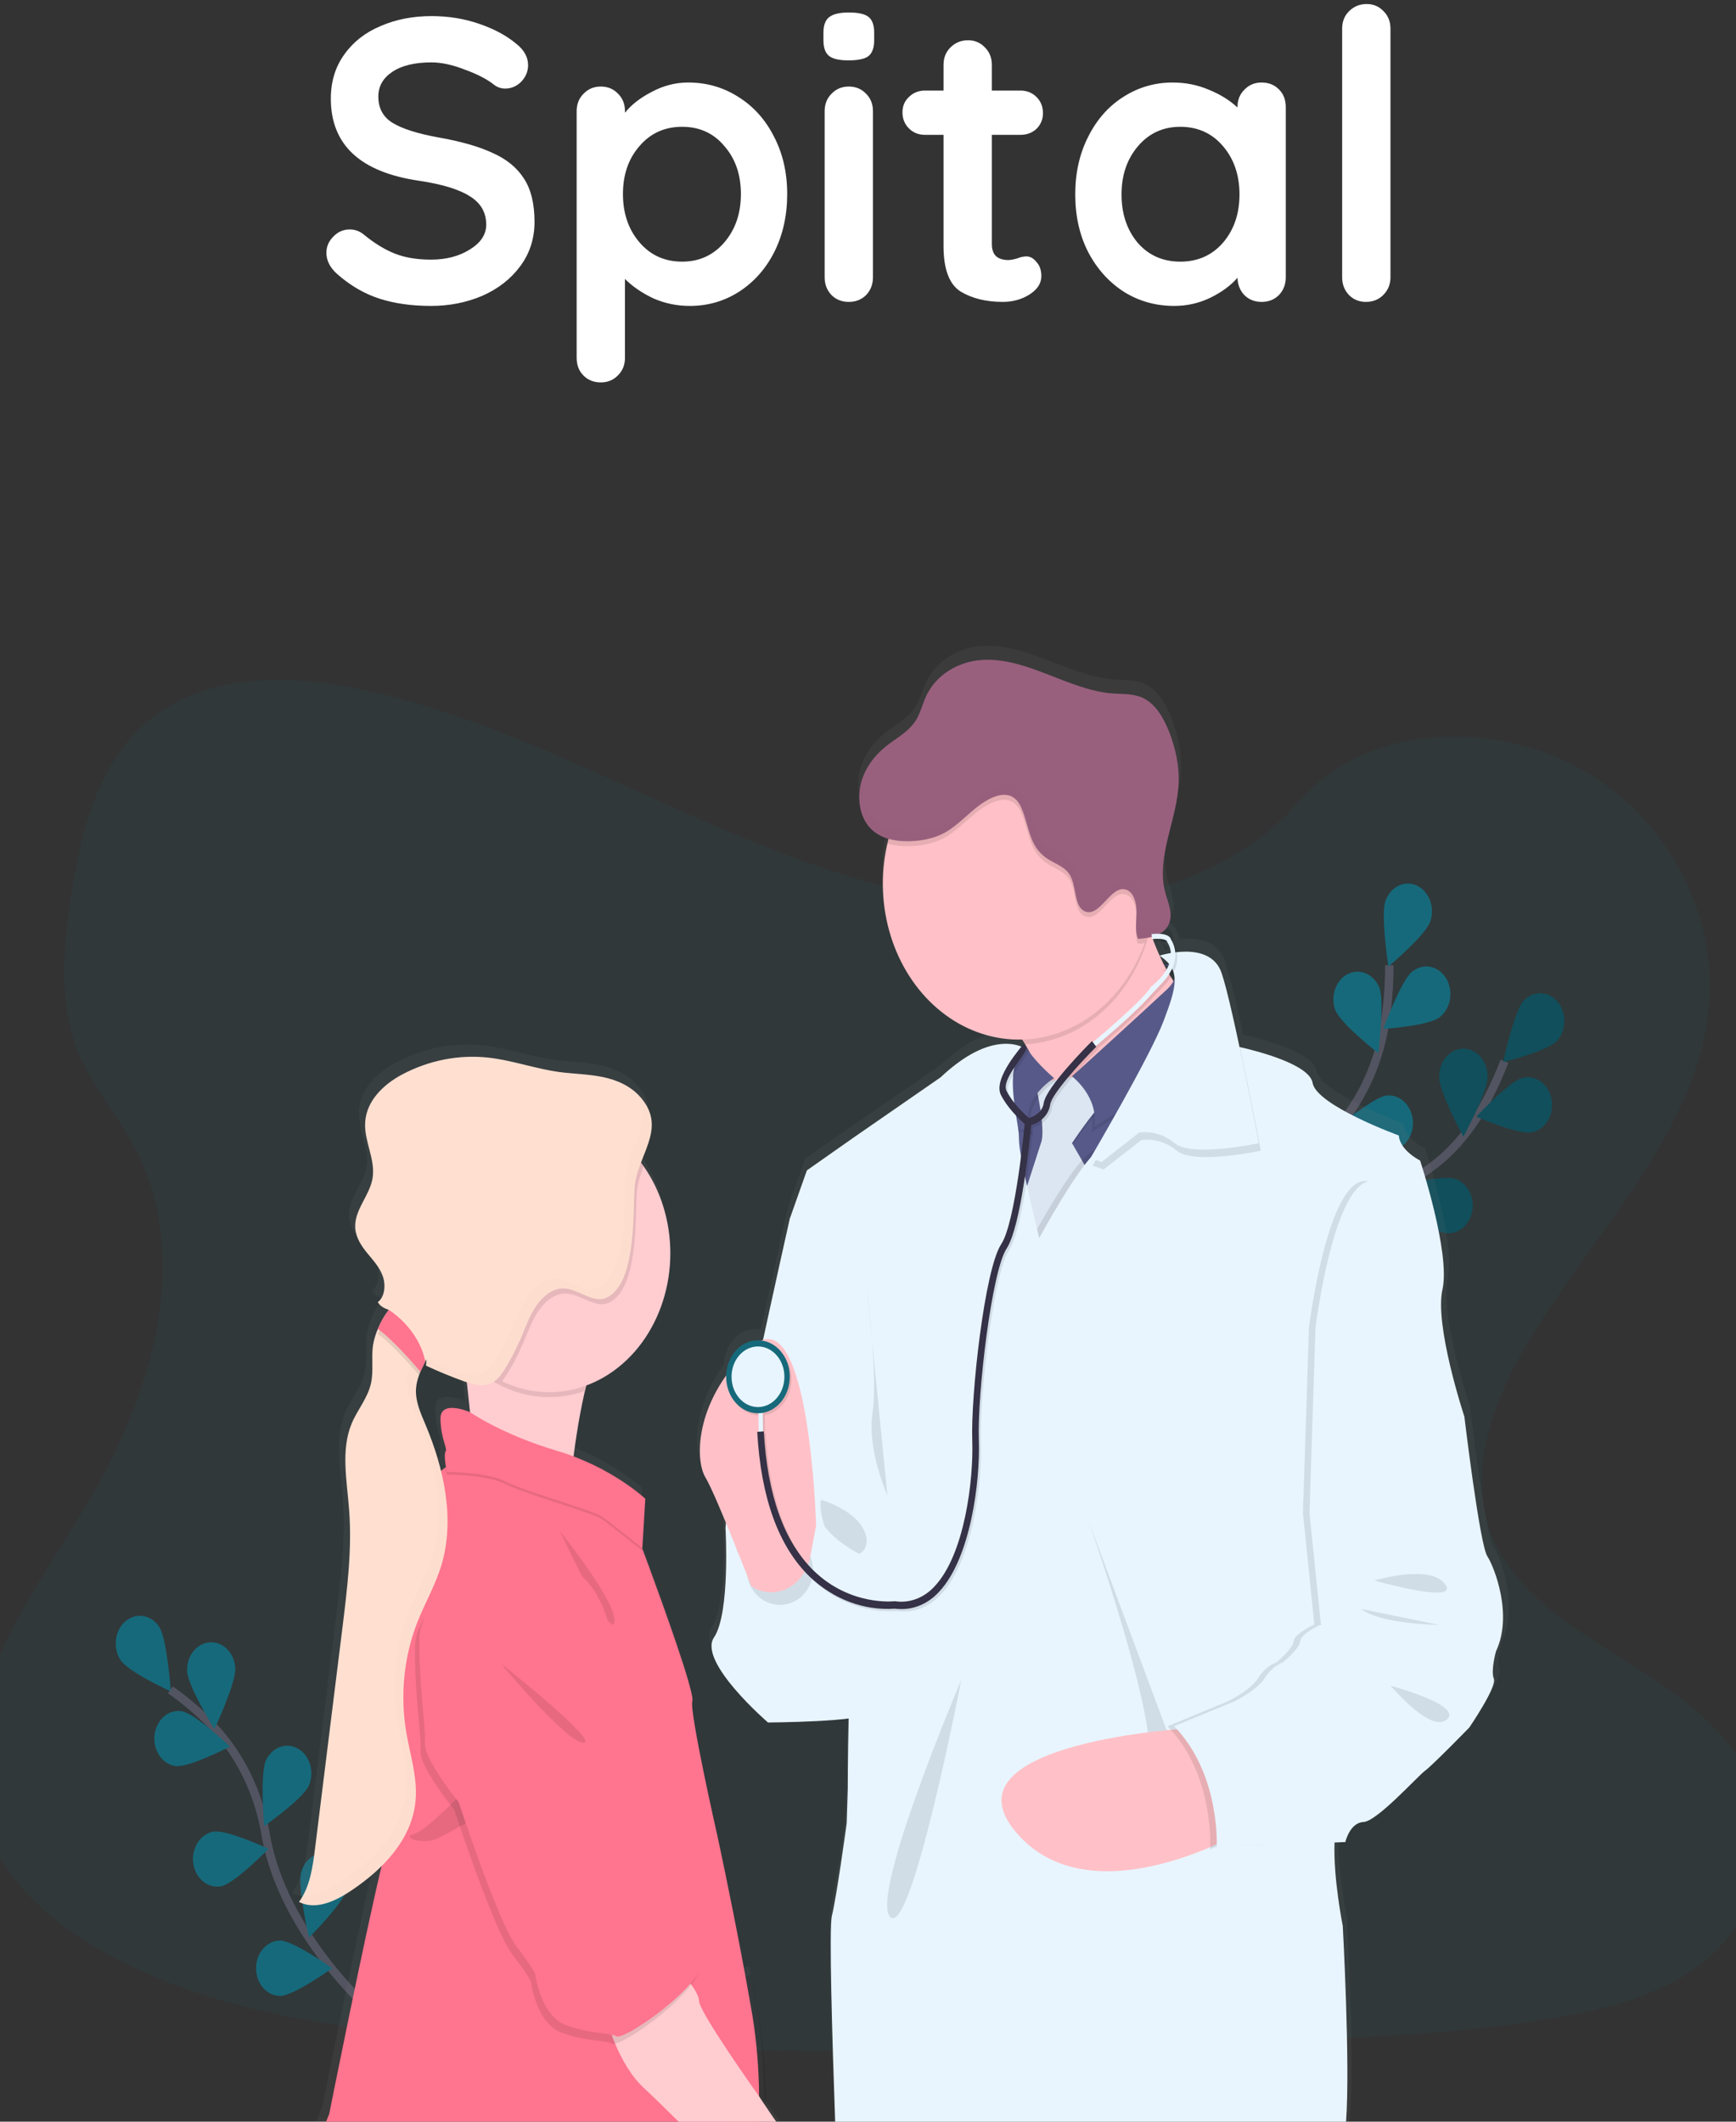 <svg width="414" height="506" viewBox="0 0 414 506" fill="none" xmlns="http://www.w3.org/2000/svg">
     <rect x="0" y="0" width="414" height="506" fill="#333333" stroke="none"/>
     <defs>
        <linearGradient id="paint0_linear" x1="280.331" y1="196.91" x2="280.331" y2="188.644" gradientUnits="userSpaceOnUse">
        <stop stop-color="#808080" stop-opacity="0.25"/>
        <stop offset="0.54" stop-color="#808080" stop-opacity="0.12"/>
        <stop offset="1" stop-color="#808080" stop-opacity="0.1"/>
        </linearGradient>
        <linearGradient id="paint1_linear" x1="179933" y1="296311" x2="179933" y2="20802.7" gradientUnits="userSpaceOnUse">
        <stop stop-color="#808080" stop-opacity="0.25"/>
        <stop offset="0.54" stop-color="#808080" stop-opacity="0.12"/>
        <stop offset="1" stop-color="#808080" stop-opacity="0.1"/>
        </linearGradient>
        <clipPath id="clip0">
        <rect width="426" height="352" fill="white" transform="translate(-6 154)"/>
        </clipPath>
    </defs>
    <path d="M102.8 72.96C98.192 72.96 94.096 72.384 90.512 71.232C86.928 70.08 83.568 68.128 80.432 65.376C78.704 63.84 77.84 62.144 77.84 60.288C77.84 58.816 78.384 57.536 79.472 56.448C80.56 55.296 81.872 54.72 83.408 54.72C84.624 54.72 85.712 55.104 86.672 55.872C89.232 57.984 91.728 59.52 94.16 60.48C96.592 61.44 99.472 61.92 102.8 61.92C106.384 61.92 109.456 61.12 112.016 59.52C114.64 57.92 115.952 55.936 115.952 53.568C115.952 50.688 114.672 48.448 112.112 46.848C109.552 45.184 105.488 43.936 99.92 43.104C85.904 41.056 78.896 34.528 78.896 23.52C78.896 19.488 79.952 16 82.064 13.056C84.176 10.048 87.056 7.776 90.704 6.24C94.352 4.64 98.416 3.84 102.896 3.84C106.928 3.84 110.704 4.448 114.224 5.664C117.808 6.88 120.784 8.48 123.152 10.464C125.008 11.936 125.936 13.632 125.936 15.552C125.936 17.024 125.392 18.336 124.304 19.488C123.216 20.576 121.936 21.12 120.464 21.12C119.504 21.12 118.64 20.832 117.872 20.256C116.208 18.912 113.872 17.696 110.864 16.608C107.92 15.456 105.264 14.88 102.896 14.88C98.864 14.88 95.728 15.648 93.488 17.184C91.312 18.656 90.224 20.608 90.224 23.04C90.224 25.792 91.344 27.872 93.584 29.28C95.888 30.688 99.472 31.84 104.336 32.736C109.84 33.696 114.224 34.944 117.488 36.48C120.816 37.952 123.312 40 124.976 42.624C126.64 45.184 127.472 48.608 127.472 52.896C127.472 56.928 126.32 60.48 124.016 63.552C121.776 66.56 118.768 68.896 114.992 70.56C111.216 72.16 107.152 72.96 102.8 72.96ZM164.113 19.68C168.529 19.68 172.529 20.832 176.113 23.136C179.697 25.376 182.513 28.512 184.561 32.544C186.673 36.576 187.729 41.152 187.729 46.272C187.729 51.392 186.705 56 184.657 60.096C182.609 64.128 179.793 67.296 176.209 69.6C172.689 71.84 168.785 72.96 164.497 72.96C161.425 72.96 158.513 72.352 155.761 71.136C153.073 69.856 150.833 68.32 149.041 66.528V85.344C149.041 87.008 148.497 88.384 147.409 89.472C146.321 90.624 144.945 91.2 143.281 91.2C141.617 91.2 140.241 90.656 139.153 89.568C138.065 88.48 137.521 87.072 137.521 85.344V26.496C137.521 24.832 138.065 23.456 139.153 22.368C140.241 21.216 141.617 20.64 143.281 20.64C144.945 20.64 146.321 21.216 147.409 22.368C148.497 23.456 149.041 24.832 149.041 26.496V26.88C150.577 24.96 152.721 23.296 155.473 21.888C158.225 20.416 161.105 19.68 164.113 19.68ZM162.673 62.4C166.769 62.4 170.129 60.864 172.753 57.792C175.377 54.72 176.689 50.88 176.689 46.272C176.689 41.664 175.377 37.856 172.753 34.848C170.193 31.776 166.833 30.24 162.673 30.24C158.513 30.24 155.121 31.776 152.497 34.848C149.873 37.856 148.561 41.664 148.561 46.272C148.561 50.88 149.873 54.72 152.497 57.792C155.121 60.864 158.513 62.4 162.673 62.4ZM208.182 66.144C208.182 67.808 207.638 69.216 206.55 70.368C205.462 71.456 204.086 72 202.422 72C200.758 72 199.382 71.456 198.294 70.368C197.206 69.216 196.662 67.808 196.662 66.144V26.496C196.662 24.832 197.206 23.456 198.294 22.368C199.382 21.216 200.758 20.64 202.422 20.64C204.086 20.64 205.462 21.216 206.55 22.368C207.638 23.456 208.182 24.832 208.182 26.496V66.144ZM202.326 14.4C200.15 14.4 198.614 14.048 197.718 13.344C196.822 12.64 196.374 11.392 196.374 9.6V7.776C196.374 5.984 196.854 4.736 197.814 4.032C198.774 3.328 200.31 2.976 202.422 2.976C204.662 2.976 206.23 3.328 207.126 4.032C208.022 4.736 208.47 5.984 208.47 7.776V9.6C208.47 11.456 207.99 12.736 207.03 13.44C206.134 14.08 204.566 14.4 202.326 14.4ZM244.789 61.152C245.685 61.152 246.485 61.6 247.189 62.496C247.957 63.328 248.341 64.448 248.341 65.856C248.341 67.584 247.381 69.056 245.461 70.272C243.605 71.424 241.493 72 239.125 72C235.157 72 231.797 71.168 229.045 69.504C226.357 67.776 225.013 64.16 225.013 58.656V32.16H220.597C219.061 32.16 217.781 31.648 216.757 30.624C215.733 29.6 215.221 28.32 215.221 26.784C215.221 25.312 215.733 24.096 216.757 23.136C217.781 22.112 219.061 21.6 220.597 21.6H225.013V15.456C225.013 13.792 225.557 12.416 226.645 11.328C227.797 10.176 229.205 9.6 230.869 9.6C232.469 9.6 233.813 10.176 234.901 11.328C235.989 12.416 236.533 13.792 236.533 15.456V21.6H243.349C244.885 21.6 246.165 22.112 247.189 23.136C248.213 24.16 248.725 25.44 248.725 26.976C248.725 28.448 248.213 29.696 247.189 30.72C246.165 31.68 244.885 32.16 243.349 32.16H236.533V58.176C236.533 59.52 236.885 60.512 237.589 61.152C238.293 61.728 239.253 62.016 240.469 62.016C240.981 62.016 241.685 61.888 242.581 61.632C243.349 61.312 244.085 61.152 244.789 61.152ZM300.871 19.68C302.535 19.68 303.911 20.224 304.999 21.312C306.087 22.4 306.631 23.808 306.631 25.536V66.144C306.631 67.808 306.087 69.216 304.999 70.368C303.911 71.456 302.535 72 300.871 72C299.207 72 297.831 71.456 296.743 70.368C295.719 69.28 295.175 67.904 295.111 66.24C293.511 68.096 291.335 69.696 288.583 71.04C285.895 72.32 283.047 72.96 280.039 72.96C275.623 72.96 271.623 71.84 268.039 69.6C264.455 67.296 261.607 64.128 259.495 60.096C257.447 56.064 256.423 51.488 256.423 46.368C256.423 41.248 257.447 36.672 259.495 32.64C261.543 28.544 264.327 25.376 267.847 23.136C271.431 20.832 275.367 19.68 279.655 19.68C282.727 19.68 285.607 20.256 288.295 21.408C290.983 22.496 293.255 23.904 295.111 25.632V25.536C295.111 23.872 295.655 22.496 296.743 21.408C297.831 20.256 299.207 19.68 300.871 19.68ZM281.479 62.4C285.639 62.4 289.031 60.896 291.655 57.888C294.279 54.816 295.591 50.976 295.591 46.368C295.591 41.76 294.279 37.92 291.655 34.848C289.031 31.776 285.639 30.24 281.479 30.24C277.383 30.24 274.023 31.776 271.399 34.848C268.775 37.92 267.463 41.76 267.463 46.368C267.463 50.976 268.743 54.816 271.303 57.888C273.927 60.896 277.319 62.4 281.479 62.4ZM331.595 66.144C331.595 67.808 331.019 69.216 329.867 70.368C328.779 71.456 327.403 72 325.739 72C324.139 72 322.795 71.456 321.707 70.368C320.619 69.216 320.075 67.808 320.075 66.144V6.816C320.075 5.152 320.619 3.776 321.707 2.688C322.859 1.536 324.267 0.96 325.931 0.96C327.531 0.96 328.875 1.536 329.963 2.688C331.051 3.776 331.595 5.152 331.595 6.816V66.144Z" fill="white"/>
    <g clip-path="url(#clip0)">
    <path opacity="0.1" d="M241.513 216.078C214.203 214.99 188.171 204.879 163.352 193.82C138.532 182.761 113.932 170.506 87.262 164.645C70.114 160.872 50.503 160.341 36.689 170.883C23.393 181.025 19.098 198.533 16.788 214.778C15.05 227.002 14.042 239.865 18.792 251.311C22.098 259.253 27.966 265.932 32.026 273.542C46.145 300.018 36.163 332.669 20.859 358.543C13.681 370.686 5.355 382.24 -0.183 395.152C-5.722 408.064 -8.287 422.856 -3.439 436.025C1.366 449.067 12.811 458.88 25.213 465.775C50.401 479.766 80.08 483.769 109.022 486.063C173.087 491.087 237.497 488.91 301.73 486.733C325.503 485.923 349.381 485.109 372.765 480.886C385.751 478.543 399.161 474.828 408.59 465.86C420.557 454.473 423.526 435.197 415.505 420.918C402.052 396.973 364.858 391.023 355.453 365.325C350.279 351.181 355.594 335.422 363.116 322.303C379.248 294.162 406.296 269.471 407.72 237.301C408.7 215.205 395.698 193.083 375.593 182.626C354.523 171.657 325.303 173.042 309.759 191.171C293.753 209.849 265.623 217.036 241.513 216.078Z" fill="#16697A"/>
    <path d="M89.015 480.081C89.015 480.081 67.443 461.381 63.368 437.594C61.715 427.604 57.282 418.497 50.734 411.64C47.602 408.414 44.219 405.523 40.627 403.005" stroke="#535461" stroke-width="2" stroke-miterlimit="10"/>
    <path d="M37.987 388.019C39.878 390.951 40.733 403.378 40.733 403.378C40.733 403.378 30.625 398.813 28.731 395.885C27.821 394.478 27.437 392.713 27.661 390.981C27.886 389.248 28.702 387.688 29.929 386.645C31.157 385.602 32.695 385.161 34.206 385.418C35.718 385.676 37.078 386.612 37.987 388.019Z" fill="#16697A"/>
    <path d="M56.115 397.77C56.312 401.408 51.146 412.373 51.146 412.373C51.146 412.373 44.82 402.235 44.62 398.597C44.544 396.862 45.066 395.163 46.075 393.868C47.084 392.573 48.498 391.785 50.009 391.676C51.521 391.567 53.009 392.146 54.151 393.286C55.294 394.427 55.998 396.038 56.112 397.77H56.115Z" fill="#16697A"/>
    <path d="M73.687 425.797C72.259 429.053 62.968 435.53 62.968 435.53C62.968 435.53 61.975 423.117 63.403 419.861C64.106 418.33 65.305 417.176 66.742 416.648C68.179 416.12 69.74 416.26 71.087 417.038C72.435 417.817 73.463 419.17 73.949 420.808C74.435 422.447 74.341 424.238 73.687 425.797Z" fill="#16697A"/>
    <path d="M82.822 450.425C81.892 453.911 73.691 462.092 73.691 462.092C73.691 462.092 70.879 450.052 71.808 446.562C72.255 444.887 73.264 443.485 74.612 442.663C75.961 441.841 77.539 441.667 79 442.179C80.46 442.692 81.683 443.848 82.4 445.395C83.117 446.941 83.269 448.751 82.822 450.425Z" fill="#16697A"/>
    <path d="M41.796 421.188C44.934 421.673 54.853 416.537 54.853 416.537C54.853 416.537 46.483 408.586 43.329 408.1C41.816 407.867 40.283 408.333 39.069 409.395C37.855 410.457 37.059 412.029 36.856 413.765C36.652 415.5 37.059 417.257 37.985 418.649C38.911 420.041 40.282 420.954 41.796 421.188Z" fill="#16697A"/>
    <path d="M52.797 449.841C55.935 449.225 64.042 440.927 64.042 440.927C64.042 440.927 53.978 436.214 50.844 436.83C50.094 436.971 49.375 437.281 48.73 437.742C48.085 438.203 47.526 438.806 47.085 439.516C46.644 440.227 46.33 441.03 46.161 441.88C45.993 442.73 45.972 443.61 46.102 444.469C46.231 445.328 46.508 446.15 46.916 446.885C47.324 447.621 47.854 448.257 48.477 448.757C49.101 449.256 49.804 449.609 50.547 449.795C51.29 449.981 52.057 449.997 52.805 449.841H52.797Z" fill="#16697A"/>
    <path d="M66.819 476.011C70 476.011 79.217 469.404 79.217 469.404C79.217 469.404 69.996 462.807 66.815 462.807C65.288 462.807 63.824 463.502 62.744 464.741C61.664 465.979 61.058 467.658 61.058 469.409C61.058 471.16 61.664 472.839 62.744 474.077C63.824 475.316 65.288 476.011 66.815 476.011H66.819Z" fill="#16697A"/>
    <path d="M298.577 318.34C298.577 318.34 311.873 291.333 331.915 283.553C340.331 280.348 347.614 274.1 352.672 265.748C355.044 261.754 357.09 257.519 358.786 253.096" stroke="#535461" stroke-width="2" stroke-miterlimit="10"/>
    <path d="M371.369 248.149C369.086 250.686 358.461 253.312 358.461 253.312C358.461 253.312 361.069 241.214 363.352 238.673C364.454 237.49 365.917 236.851 367.426 236.892C368.934 236.934 370.369 237.653 371.42 238.896C372.471 240.138 373.054 241.804 373.045 243.534C373.035 245.265 372.433 246.922 371.369 248.149Z" fill="#16697A"/>
    <path d="M365.36 270.02C362.222 270.731 352.076 266.314 352.076 266.314C352.076 266.314 359.998 257.769 363.117 257.072C363.865 256.881 364.64 256.864 365.394 257.022C366.149 257.179 366.868 257.508 367.51 257.988C368.153 258.469 368.705 259.092 369.134 259.82C369.564 260.549 369.862 261.368 370.011 262.231C370.161 263.093 370.159 263.981 370.005 264.843C369.851 265.704 369.548 266.522 369.115 267.247C368.682 267.973 368.126 268.592 367.481 269.068C366.837 269.544 366.115 269.868 365.36 270.02Z" fill="#16697A"/>
    <path d="M343.49 293.712C340.485 292.521 333.657 282.824 333.657 282.824C333.657 282.824 344.247 280.045 347.259 281.237C347.983 281.512 348.652 281.949 349.227 282.523C349.802 283.097 350.272 283.797 350.609 284.581C350.947 285.365 351.145 286.218 351.193 287.091C351.24 287.963 351.136 288.838 350.887 289.664C350.637 290.49 350.247 291.252 349.739 291.903C349.231 292.555 348.614 293.085 347.926 293.461C347.238 293.838 346.492 294.054 345.73 294.097C344.969 294.14 344.207 294.01 343.49 293.712Z" fill="#16697A"/>
    <path d="M323.393 307.367C320.255 306.773 312.113 298.52 312.113 298.52C312.113 298.52 322.149 293.726 325.283 294.32C326.792 294.604 328.14 295.564 329.031 296.988C329.922 298.412 330.283 300.184 330.035 301.914C329.787 303.643 328.95 305.189 327.708 306.211C326.466 307.232 324.921 307.647 323.412 307.362L323.393 307.367Z" fill="#16697A"/>
    <path d="M343.216 256.856C343.212 260.504 348.981 271.086 348.981 271.086C348.981 271.086 354.743 260.517 354.743 256.874C354.763 255.993 354.629 255.116 354.349 254.295C354.068 253.474 353.648 252.726 353.111 252.095C352.575 251.463 351.933 250.961 351.225 250.619C350.517 250.276 349.756 250.1 348.987 250.1C348.218 250.1 347.457 250.276 346.749 250.619C346.041 250.961 345.399 251.463 344.863 252.095C344.326 252.726 343.906 253.474 343.625 254.295C343.345 255.116 343.211 255.993 343.231 256.874L343.216 256.856Z" fill="#16697A"/>
    <path d="M319.906 273.164C320.855 276.645 329.107 284.763 329.107 284.763C329.107 284.763 331.853 272.701 330.896 269.22C330.4 267.607 329.377 266.278 328.043 265.512C326.709 264.747 325.169 264.605 323.745 265.116C322.322 265.627 321.127 266.752 320.413 268.253C319.698 269.754 319.519 271.515 319.914 273.164H319.906Z" fill="#16697A"/>
    <path d="M299.169 292.579C299.593 296.177 306.527 305.788 306.527 305.788C306.527 305.788 311.003 294.432 310.579 290.821C310.495 289.946 310.259 289.099 309.886 288.33C309.512 287.561 309.008 286.885 308.403 286.343C307.798 285.8 307.105 285.402 306.364 285.172C305.623 284.941 304.85 284.883 304.089 285C303.328 285.117 302.595 285.408 301.934 285.854C301.272 286.301 300.695 286.895 300.237 287.601C299.779 288.308 299.448 289.112 299.265 289.967C299.081 290.821 299.049 291.71 299.169 292.579Z" fill="#16697A"/>
    <path opacity="0.25" d="M371.369 248.149C369.086 250.686 358.461 253.312 358.461 253.312C358.461 253.312 361.069 241.214 363.352 238.673C364.454 237.49 365.917 236.851 367.426 236.892C368.934 236.934 370.369 237.653 371.42 238.896C372.471 240.138 373.054 241.804 373.045 243.534C373.035 245.265 372.433 246.922 371.369 248.149Z" fill="black"/>
    <path opacity="0.25" d="M365.36 270.02C362.222 270.731 352.076 266.314 352.076 266.314C352.076 266.314 359.998 257.769 363.117 257.072C363.865 256.881 364.64 256.864 365.394 257.022C366.149 257.179 366.868 257.508 367.51 257.988C368.153 258.469 368.705 259.092 369.134 259.82C369.564 260.549 369.862 261.368 370.011 262.231C370.161 263.093 370.159 263.981 370.005 264.843C369.851 265.704 369.548 266.522 369.115 267.247C368.682 267.973 368.126 268.592 367.481 269.068C366.837 269.544 366.115 269.868 365.36 270.02Z" fill="black"/>
    <path opacity="0.25" d="M343.49 293.712C340.485 292.521 333.657 282.824 333.657 282.824C333.657 282.824 344.247 280.045 347.259 281.237C347.983 281.512 348.652 281.949 349.227 282.523C349.802 283.097 350.272 283.797 350.609 284.581C350.947 285.365 351.145 286.218 351.193 287.091C351.24 287.963 351.136 288.838 350.887 289.664C350.637 290.49 350.247 291.252 349.739 291.903C349.231 292.555 348.614 293.085 347.926 293.461C347.238 293.838 346.492 294.054 345.73 294.097C344.969 294.14 344.207 294.01 343.49 293.712Z" fill="black"/>
    <path opacity="0.25" d="M323.393 307.367C320.255 306.773 312.113 298.52 312.113 298.52C312.113 298.52 322.149 293.726 325.283 294.32C326.792 294.604 328.14 295.564 329.031 296.988C329.922 298.412 330.283 300.184 330.035 301.914C329.787 303.643 328.95 305.189 327.708 306.211C326.466 307.232 324.921 307.647 323.412 307.362L323.393 307.367Z" fill="black"/>
    <path opacity="0.25" d="M343.216 256.856C343.212 260.504 348.981 271.086 348.981 271.086C348.981 271.086 354.743 260.517 354.743 256.874C354.763 255.993 354.629 255.116 354.349 254.295C354.068 253.474 353.648 252.726 353.111 252.095C352.575 251.463 351.933 250.961 351.225 250.619C350.517 250.276 349.756 250.1 348.987 250.1C348.218 250.1 347.457 250.276 346.749 250.619C346.041 250.961 345.399 251.463 344.863 252.095C344.326 252.726 343.906 253.474 343.625 254.295C343.345 255.116 343.211 255.993 343.231 256.874L343.216 256.856Z" fill="black"/>
    <path opacity="0.25" d="M319.906 273.164C320.855 276.645 329.107 284.763 329.107 284.763C329.107 284.763 331.853 272.701 330.896 269.22C330.4 267.607 329.377 266.278 328.043 265.512C326.709 264.747 325.169 264.605 323.745 265.116C322.322 265.627 321.127 266.752 320.413 268.253C319.698 269.754 319.519 271.515 319.914 273.164H319.906Z" fill="black"/>
    <path opacity="0.25" d="M299.169 292.579C299.593 296.177 306.527 305.788 306.527 305.788C306.527 305.788 311.003 294.432 310.579 290.821C310.495 289.946 310.259 289.099 309.886 288.33C309.512 287.561 309.008 286.885 308.403 286.343C307.798 285.8 307.105 285.402 306.364 285.172C305.623 284.941 304.85 284.883 304.089 285C303.328 285.117 302.595 285.408 301.934 285.854C301.272 286.301 300.695 286.895 300.237 287.601C299.779 288.308 299.448 289.112 299.265 289.967C299.081 290.821 299.049 291.71 299.169 292.579Z" fill="black"/>
    <path d="M299.342 317.805C299.342 317.805 301.954 286.935 317.509 270.519C324.07 263.678 328.521 254.582 330.194 244.596C330.955 239.849 331.334 235.031 331.327 230.204" stroke="#535461" stroke-width="2" stroke-miterlimit="10"/>
    <path d="M341.078 219.788C339.901 223.17 331.1 230.51 331.1 230.51C331.1 230.51 329.209 218.237 330.398 214.855C330.97 213.231 332.081 211.934 333.487 211.249C334.893 210.565 336.479 210.549 337.895 211.205C339.311 211.861 340.442 213.135 341.039 214.748C341.636 216.36 341.65 218.178 341.078 219.802V219.788Z" fill="#16697A"/>
    <path d="M343.317 242.599C340.717 244.695 329.864 245.383 329.864 245.383C329.864 245.383 334.092 233.897 336.693 231.801C337.309 231.272 338.012 230.89 338.76 230.678C339.508 230.466 340.285 230.428 341.046 230.566C341.807 230.705 342.536 231.017 343.189 231.484C343.843 231.952 344.408 232.565 344.851 233.287C345.295 234.009 345.607 234.826 345.77 235.69C345.933 236.553 345.943 237.445 345.8 238.313C345.657 239.181 345.364 240.007 344.937 240.742C344.511 241.478 343.96 242.108 343.317 242.595V242.599Z" fill="#16697A"/>
    <path d="M331.684 274.432C328.515 274.738 318.843 269.035 318.843 269.035C318.843 269.035 327.55 261.569 330.719 261.264C332.241 261.117 333.752 261.669 334.918 262.8C336.085 263.93 336.812 265.545 336.94 267.29C337.068 269.035 336.586 270.767 335.6 272.105C334.615 273.442 333.206 274.276 331.684 274.423V274.432Z" fill="#16697A"/>
    <path d="M318.149 296.24C315.07 297.14 304.699 293.42 304.699 293.42C304.699 293.42 312.179 284.376 315.258 283.458C316.736 283.019 318.306 283.271 319.622 284.158C320.939 285.046 321.893 286.497 322.277 288.192C322.66 289.887 322.441 291.687 321.666 293.196C320.892 294.706 319.627 295.801 318.149 296.24Z" fill="#16697A"/>
    <path d="M318.423 240.854C319.71 244.187 328.707 251.198 328.707 251.198C328.707 251.198 330.237 238.857 328.95 235.525C328.309 233.966 327.162 232.756 325.753 232.154C324.345 231.552 322.787 231.605 321.412 232.303C320.037 233.001 318.955 234.287 318.397 235.888C317.838 237.488 317.848 239.275 318.423 240.868V240.854Z" fill="#16697A"/>
    <path d="M302.876 266.588C304.974 269.327 315.384 272.916 315.384 272.916C315.384 272.916 313.627 260.616 311.528 257.877C311.033 257.212 310.427 256.666 309.746 256.271C309.066 255.876 308.323 255.641 307.562 255.578C306.801 255.515 306.037 255.626 305.314 255.905C304.591 256.184 303.923 256.625 303.35 257.202C302.777 257.779 302.309 258.481 301.974 259.268C301.64 260.054 301.445 260.908 301.401 261.782C301.357 262.655 301.464 263.53 301.718 264.355C301.971 265.18 302.365 265.939 302.876 266.588Z" fill="#16697A"/>
    <path d="M290.76 293.987C292.423 297.09 302.154 302.644 302.154 302.644C302.154 302.644 302.236 290.182 300.585 287.074C299.763 285.639 298.486 284.628 297.025 284.255C295.563 283.881 294.033 284.175 292.757 285.075C291.482 285.974 290.562 287.407 290.193 289.071C289.824 290.735 290.034 292.498 290.78 293.987H290.76Z" fill="#16697A"/>
    <path d="M279.339 196.91C279.99 194.171 280.774 191.418 281.323 188.644C280.665 191.418 279.876 194.18 279.339 196.91Z" fill="url(#paint0_linear)"/>
    <path d="M276.421 223.291C276.366 223.183 276.327 223.075 276.283 222.976C276.283 222.931 276.244 222.895 276.228 222.85C276.143 222.897 276.055 222.937 275.966 222.972C275.793 223.048 275.617 223.12 275.436 223.179C275.256 223.237 275.181 223.269 275.044 223.305C274.93 223.35 274.813 223.384 274.695 223.408L274.726 223.489C274.871 223.453 275.013 223.422 275.158 223.377L275.197 223.934C275.362 223.934 275.515 223.907 275.664 223.907C275.734 223.903 275.805 223.903 275.875 223.907C276.181 223.907 276.448 223.907 276.66 223.907C276.578 223.705 276.491 223.493 276.421 223.291ZM356.041 368.616C354.198 365.77 350.518 335.214 350.518 335.214C350.518 335.214 343.282 313.487 345.255 304.816C347.228 296.145 339.866 273.959 339.866 273.959C339.866 273.959 335.002 271.535 334.74 267.937C334.74 267.937 314.882 260.741 313.952 255.344C313.199 250.919 300.883 247.744 296.459 246.741C295.11 240.498 293.753 234.674 292.753 231.494C292.482 230.505 292.227 229.65 291.992 228.976C290.301 224.029 285.077 223.579 281.288 223.975C281.124 223.132 280.819 222.333 280.39 221.623C280.327 221.378 280.203 221.161 280.033 220.997C279.952 220.918 279.865 220.846 279.774 220.782C279.706 220.636 279.615 220.505 279.507 220.395C279.4 220.284 279.281 220.187 279.154 220.107C279.063 220.05 278.969 220.001 278.872 219.958C278.645 219.859 278.41 219.785 278.17 219.738C277.891 219.672 277.607 219.63 277.323 219.612C278.015 219.265 278.632 218.748 279.131 218.097C279.47 217.64 279.722 217.107 279.872 216.531C279.996 216.053 280.052 215.555 280.037 215.056C279.935 215.262 279.817 215.456 279.684 215.636C279.849 213.644 278.931 211.62 278.405 209.637C277.768 207.055 277.65 204.341 278.06 201.699C278.586 197.714 279.888 193.685 280.77 189.628C280.773 189.605 280.773 189.583 280.77 189.56C281.233 187.546 281.52 185.483 281.625 183.403C281.778 179.207 280.841 175.02 279.335 171.197C277.997 167.811 276.024 164.478 273.004 163.102C270.761 162.063 268.247 162.23 265.831 162.059C260.41 161.672 255.241 159.486 250.087 157.498C244.933 155.51 239.631 153.702 234.206 154.049C228.782 154.395 223.201 157.395 220.726 162.9C219.941 164.618 219.49 166.529 218.553 168.144C216.796 171.188 213.65 172.713 211.026 174.813C208.402 176.914 206.092 179.895 205.143 183.453C204.624 185.369 204.551 187.408 204.931 189.367C205.016 189.809 205.126 190.245 205.26 190.671C205.633 191.86 206.213 192.948 206.967 193.869C207.535 194.55 208.188 195.13 208.904 195.591C209.804 196.163 210.767 196.593 211.767 196.869C211.732 197.004 211.697 197.148 211.658 197.287C211.595 197.516 211.54 197.737 211.481 197.984C211.352 198.537 211.23 199.099 211.128 199.666C211.124 199.706 211.124 199.747 211.128 199.788C210.646 202.346 210.404 204.955 210.406 207.573C210.406 208.81 210.461 210.047 210.571 211.278C212.14 229.529 225.279 243.925 241.513 244.861C242.07 244.892 242.631 244.91 243.2 244.91C243.459 244.91 243.714 244.91 243.984 244.91C244.239 245.297 244.49 245.693 244.729 246.08C244.969 246.466 245.188 246.862 245.396 247.249L244.827 246.574L244.259 245.976C244.105 246.219 243.933 246.446 243.745 246.655C243.374 246.506 242.996 246.382 242.611 246.286C240.984 245.873 238.505 245.72 235.242 246.849C232.241 247.879 228.574 249.997 224.283 254.022L203.374 268.414L192.062 276.302L187.987 287.726C187.987 287.726 184.924 301.299 181.516 316.851C181.382 316.896 181.253 316.941 181.123 316.995C180.847 316.959 180.57 316.941 180.292 316.941C178.314 316.936 176.412 317.809 174.984 319.378C173.557 320.948 172.715 323.09 172.636 325.356C165.858 334.8 165.474 344.245 167.066 348.58C167.21 348.987 167.392 349.374 167.608 349.736C168.651 351.463 170.6 355.916 172.577 360.66C172.526 361.052 172.495 361.38 172.479 361.627C172.475 361.708 172.475 361.789 172.479 361.87C172.479 361.87 173.656 382.248 169.733 388.09C168.874 389.363 169.004 391.036 169.733 392.889C172.361 399.554 182.751 408.455 182.751 408.455C182.751 408.455 195.212 408.378 202.154 407.51C202.135 408.311 202.119 409.107 202.103 409.885C201.946 417.746 201.946 424.335 201.946 424.335L201.687 432.579C201.687 432.579 199.334 449.952 198.157 454.742C197.416 457.746 198.271 485.563 199.016 506.013H321.789C323.232 493.915 321.196 457.157 321.196 457.157C321.196 457.157 319.263 447.654 319.192 439.37C319.188 439.361 319.186 439.351 319.186 439.341C319.186 439.331 319.188 439.321 319.192 439.311C319.192 438.587 319.192 437.881 319.216 437.189L320.106 437.153L321.706 437.09H321.851C321.851 437.09 321.89 436.919 321.981 436.64C322.192 435.945 322.481 435.285 322.84 434.675C323.522 433.519 324.589 432.385 326.193 432.309C327.08 432.268 328.452 431.445 330.002 430.231C330.012 430.234 330.023 430.234 330.033 430.231C334.202 426.997 339.713 421.029 341.05 420.049C342.89 418.7 351.699 409.705 351.699 409.705C351.699 409.705 353.013 407.798 354.413 405.5L354.464 405.419C356.206 402.541 358.057 399.1 357.602 398.016C356.818 396.073 358.128 391.427 358.128 391.427C362.218 382.842 357.884 371.463 356.041 368.616ZM280.198 230.285C280.235 230.419 280.259 230.558 280.268 230.698C280.17 230.55 280.072 230.393 279.974 230.249L279.88 230.105L279.813 229.997L279.962 229.763C279.962 229.763 279.962 229.763 279.962 229.794C280.066 229.94 280.146 230.106 280.198 230.285ZM278.88 226.3C278.452 226.399 278.115 226.489 277.895 226.556C277.617 225.99 277.35 225.423 277.111 224.847C277.74 225.265 278.332 225.752 278.88 226.3ZM278.142 227.01C278.141 227.002 278.141 226.992 278.142 226.983L278.174 227.01C278.335 227.132 278.492 227.249 278.637 227.37C278.766 227.478 278.884 227.582 279.001 227.69C278.923 227.847 278.837 228.009 278.75 228.139C278.613 227.892 278.484 227.654 278.358 227.406C278.28 227.307 278.209 227.172 278.142 227.01ZM275.789 221.461C276.547 221.375 277.31 221.375 278.068 221.461C278.174 221.461 278.268 221.483 278.362 221.501C278.575 221.539 278.784 221.601 278.986 221.686C279.449 222.429 279.735 223.299 279.813 224.209L279.602 224.245L279.394 224.29C279.001 224.366 278.609 224.442 278.303 224.514L277.911 224.609C277.389 224.739 277.087 224.838 277.076 224.843C277.025 224.721 276.974 224.609 276.919 224.492C276.832 224.299 276.742 224.101 276.664 223.907C276.585 223.714 276.483 223.493 276.401 223.291C276.346 223.183 276.307 223.075 276.264 222.976C276.264 222.931 276.225 222.895 276.209 222.85C276.186 222.803 276.166 222.753 276.15 222.702C275.911 222.144 275.691 221.587 275.479 221.038C275.456 220.984 275.436 220.925 275.417 220.871L275.715 220.849V220.966L275.789 221.461ZM182.21 500.454C182.178 493.757 181.755 486.512 180.578 479.712C180.076 476.82 179.558 473.928 179.033 471.086C178.899 470.375 178.77 469.674 178.641 468.972L177.433 469.156H177.323C174.028 451.342 170.584 435.646 170.584 435.646C170.584 435.646 163.744 405.698 164.536 403.31C164.638 402.999 164.509 402.163 164.219 400.935C162.564 394.126 155.653 375.363 153.237 368.949C153.237 368.922 153.217 368.891 153.209 368.868C152.817 367.793 152.535 367.069 152.448 366.858L153.017 357.287L153.048 356.712L153.123 355.488L153.092 355.457L153.123 354.89C153.123 354.89 147.153 349.277 137.042 345.225C136.65 345.063 136.234 344.906 135.822 344.753C136.328 340.881 136.999 336.509 137.873 332.25C137.956 331.823 138.046 331.409 138.14 330.991C138.223 330.573 138.317 330.168 138.411 329.759C138.56 329.093 138.721 328.436 138.885 327.789C139.431 327.591 139.968 327.371 140.497 327.137L140.701 327.047C147.224 324.136 152.607 318.614 155.852 311.503C159.097 304.392 159.985 296.173 158.351 288.369C157.42 283.943 155.7 279.785 153.299 276.158C153.119 275.879 152.927 275.601 152.735 275.326C152.542 275.052 152.311 274.746 152.095 274.467C153.229 271.512 154.566 268.702 154.676 265.828C154.696 265.464 154.696 265.099 154.676 264.735V264.69C154.531 262.841 153.817 260.971 152.154 259.005C149.726 256.122 146.271 254.661 142.815 253.959C139.36 253.257 135.838 253.239 132.363 252.767C126.601 251.976 120.988 249.938 115.227 249.313C108.13 248.56 100.985 249.955 94.506 253.361C90.219 255.61 85.877 259.54 85.618 264.933C85.406 269.39 88.113 273.662 87.43 278.065C86.752 282.392 82.908 285.796 83.245 290.172C83.375 291.881 84.14 293.41 85.097 294.773C85.426 295.223 85.775 295.673 86.136 296.122C87.532 297.818 89.07 299.446 89.85 301.582C89.882 301.672 89.913 301.762 89.941 301.852C90.603 303.961 90.305 306.628 88.666 307.838C88.675 307.846 88.682 307.857 88.685 307.87C88.709 307.906 88.732 307.933 88.752 307.969C88.754 307.961 88.754 307.953 88.752 307.946C89.333 308.736 90.117 309.297 90.992 309.547L91.325 309.664C91.054 310.001 90.799 310.352 90.54 310.721L90.372 310.977C89.94 311.644 89.547 312.342 89.195 313.069C88.995 313.473 88.803 313.878 88.642 314.283C88.105 315.517 87.715 316.829 87.485 318.182C87.066 321.16 87.658 324.263 87.022 327.177C86.238 330.775 83.755 333.536 82.355 336.878C79.704 343.174 81.206 350.564 81.739 357.517C82.465 366.961 81.288 376.446 80.115 385.828C79.493 390.817 78.871 395.811 78.248 400.809C76.68 413.354 75.111 425.899 73.542 438.443C72.969 443.04 72.291 447.888 69.62 451.437H69.647C69.647 451.437 69.647 451.464 69.62 451.473C70.421 451.874 71.274 452.126 72.145 452.219C75.632 452.619 79.327 450.685 82.465 448.572C84.95 446.925 87.303 445.03 89.497 442.909C89.176 444.259 88.831 445.729 88.462 447.312C88.463 447.327 88.463 447.342 88.462 447.357C84.034 466.696 76.911 502.15 76.911 502.15C76.911 502.15 76.264 503.692 75.424 505.99H186.03C184.736 504.191 183.532 502.469 182.59 501.079L182.21 500.454ZM100.315 321.636C100.342 321.582 100.362 321.533 100.389 321.483C100.389 321.627 100.389 321.767 100.389 321.902C100.389 322.037 100.389 322.158 100.389 322.284C100.389 322.41 100.389 322.396 100.389 322.459C100.389 322.522 100.389 322.459 100.389 322.459C100.389 322.644 100.354 322.828 100.326 323.013C100.326 323.013 100.326 323.035 100.326 323.053L100.719 323.219L101.174 323.435C103.862 324.653 106.584 325.754 109.34 326.741C109.622 326.844 109.908 326.943 110.195 327.038L110.253 327.595C110.324 328.167 110.391 328.747 110.453 329.327C110.453 329.327 110.453 329.354 110.453 329.372C110.63 330.977 110.803 332.579 110.956 334.144C110.956 334.144 103.754 330.995 103.845 335.776C103.84 335.862 103.84 335.947 103.845 336.033C103.837 336.146 103.837 336.261 103.845 336.374C103.911 340.098 104.927 342.306 105.131 343.44C105.119 343.487 105.097 343.53 105.068 343.566C104.894 344 104.834 344.483 104.896 344.955C104.889 345.76 104.944 346.564 105.06 347.357C104.849 347.505 104.641 347.654 104.433 347.807C104.276 347.919 104.127 348.045 103.974 348.171C103.012 344.344 101.753 340.623 100.213 337.053C99.134 334.508 97.922 331.854 97.934 329.062C97.934 328.882 97.934 328.697 97.954 328.513C97.997 327.703 98.132 326.904 98.353 326.134C98.444 325.841 98.542 325.554 98.652 325.27C98.908 324.597 99.195 323.939 99.511 323.3C99.715 322.878 99.93 322.459 100.138 322.037C100.205 321.911 100.268 321.78 100.33 321.654L100.315 321.636ZM276.421 223.291C276.366 223.183 276.327 223.075 276.283 222.976C276.283 222.931 276.244 222.895 276.228 222.85C276.143 222.897 276.055 222.937 275.966 222.972C275.793 223.048 275.617 223.12 275.436 223.179C275.256 223.237 275.181 223.269 275.044 223.305L274.695 223.408L274.726 223.489C274.871 223.453 275.013 223.422 275.158 223.377L275.197 223.934C275.362 223.934 275.515 223.907 275.664 223.907H275.875C276.181 223.907 276.448 223.907 276.66 223.907C276.578 223.705 276.491 223.493 276.421 223.291Z" fill="url(#paint1_linear)"/>
    <path d="M190.721 289.35L188.368 290.542C188.368 290.542 173.028 358.876 173.028 364.399C173.028 369.921 205.555 400.652 205.555 400.652L210.63 361.372C210.63 361.372 203.343 271.293 190.721 289.35Z" fill="#E8F5FF"/>
    <path d="M262.07 267.614L248.479 259.483C247.718 255.762 246.367 252.233 244.494 249.071C242.506 245.779 239.862 242.545 236.567 240.859C228.241 236.577 271.789 214.104 271.789 214.104C272.475 216.803 273.282 219.46 274.209 222.064C276.452 228.414 280.174 236.627 284.971 238.965C293.125 242.946 262.07 267.614 262.07 267.614Z" fill="#FFC1C7"/>
    <path opacity="0.1" d="M274.209 222.064C272.348 229.568 268.478 236.212 263.147 241.058C257.815 245.904 251.29 248.707 244.494 249.071C242.506 245.779 239.862 242.545 236.567 240.859C228.241 236.577 271.789 214.104 271.789 214.104C272.475 216.803 273.282 219.46 274.209 222.064Z" fill="black"/>
    <path d="M275.432 210.717C275.434 218.077 273.532 225.271 269.967 231.391C266.402 237.511 261.335 242.281 255.406 245.099C249.477 247.916 242.952 248.654 236.657 247.219C230.362 245.784 224.58 242.241 220.041 237.037C215.502 231.833 212.411 225.203 211.159 217.985C209.907 210.767 210.55 203.286 213.006 196.486C215.462 189.687 219.622 183.876 224.959 179.788C230.295 175.7 236.57 173.518 242.988 173.519C247.254 173.496 251.481 174.443 255.426 176.304C259.371 178.166 262.955 180.905 265.972 184.363C268.989 187.822 271.378 191.932 273.001 196.455C274.625 200.978 275.451 205.826 275.432 210.717Z" fill="#FFC1C7"/>
    <path d="M280.115 262.838L271.267 286.512L263.462 302.226H238.477L231.19 280.742L234.143 258.462H253.225L265.544 257.666L269.706 256.074L272.389 257.819L280.115 262.838Z" fill="#575A89"/>
    <path opacity="0.1" d="M277.068 231.279C277.068 231.279 282.586 232.629 277.644 237.274C272.703 241.92 255.653 256.694 255.653 256.694C255.653 256.694 261.642 262.811 260.403 269.975L280.245 257.292L283.775 237C283.775 237 284.171 230.902 277.068 231.279Z" fill="black"/>
    <path opacity="0.1" d="M259.555 256.694L246.934 259.082C246.934 259.082 249.538 270.124 248.236 273.258C248.196 273.356 248.164 273.456 248.138 273.56L242.988 289.521L246.847 302.055L260.206 281.165L255.653 273.258C255.653 273.258 260.465 265.945 263.328 263.409C266.191 260.872 259.555 256.694 259.555 256.694Z" fill="black"/>
    <path d="M259.555 256.078L246.934 258.462C246.934 258.462 249.538 269.503 248.236 272.638C248.196 272.735 248.164 272.836 248.138 272.939L242.988 288.9L246.847 301.435L260.206 280.531L255.653 272.624C255.653 272.624 260.465 265.311 263.328 262.775C266.191 260.238 259.555 256.078 259.555 256.078Z" fill="#DCE6F2"/>
    <path d="M277.597 230.087C277.597 230.087 283.116 231.437 278.17 236.082C273.224 240.728 255.653 256.694 255.653 256.694C255.653 256.694 262.16 261.619 260.924 268.779L280.767 256.101L284.296 235.808C284.296 235.808 284.689 229.71 277.597 230.087Z" fill="#575A89"/>
    <path opacity="0.1" d="M245.361 250.479C245.361 250.479 246.565 253.06 251.88 257.715C251.88 257.715 243.031 263.112 246.416 270.699L232.881 266.652L230.798 259.19L245.361 250.479Z" fill="black"/>
    <path d="M244.839 249.885C244.839 249.885 246.044 252.467 251.358 257.122C251.358 257.122 242.51 262.491 245.894 270.101L232.363 266.053L230.28 258.597L244.839 249.885Z" fill="#575A89"/>
    <path opacity="0.1" d="M280.115 262.838L271.267 286.512L263.477 302.226H238.477L231.19 280.742L234.139 258.462H239.446C239.36 263.661 241.015 269.768 240.909 272.039C240.729 275.772 245.765 295.912 245.765 295.912C245.765 295.912 256.304 276.366 260.465 274.625C263.081 273.533 268.623 264.439 272.385 257.819L280.115 262.838Z" fill="black"/>
    <path d="M314.972 387.421L314.074 388.716C314.074 388.716 320.581 426.166 318.78 434.671C318.474 436.204 318.3 437.767 318.259 439.339V439.407C317.941 448.06 320.22 459.29 320.22 459.29C320.22 459.29 322.04 492.391 321.004 506.005H199.173C198.46 485.874 197.691 459.793 198.389 456.902C199.566 452.13 201.919 434.819 201.919 434.819L202.178 426.616C202.178 426.616 202.178 418.687 202.39 409.854C202.48 405.883 202.613 401.714 202.805 398.017C203.052 393.367 203.398 389.449 203.872 387.524C204.165 386.065 204.333 384.577 204.374 383.081C204.374 382.942 204.374 382.798 204.398 382.654C204.398 382.204 204.437 381.718 204.453 381.219C204.453 381.08 204.453 380.94 204.453 380.769C204.527 377.873 204.5 374.437 204.417 370.875C204.417 370.682 204.417 370.484 204.417 370.286C204.351 367.614 204.253 364.889 204.143 362.298C203.802 354.203 203.358 347.358 203.358 347.358L188.395 290.51L192.427 279.123L203.617 271.261L224.307 256.937C234.399 247.425 241.043 248.567 243.576 249.611C243.823 249.707 244.063 249.82 244.298 249.948C244.377 249.993 244.439 250.029 244.498 250.07C244.579 250.113 244.656 250.164 244.73 250.222C244.036 250.605 243.433 251.175 242.972 251.882C242.454 252.687 242.084 253.605 241.886 254.581C241.754 255.185 241.66 255.8 241.608 256.42C241.557 257.072 241.537 257.747 241.537 258.426C241.565 259.915 241.676 261.401 241.87 262.874C241.87 262.901 241.87 262.937 241.87 262.973C242 264.025 242.161 265.055 242.317 266.022C242.316 266.038 242.316 266.055 242.317 266.071C242.498 267.2 242.678 268.244 242.8 269.143C242.823 269.305 242.843 269.453 242.863 269.593C242.949 270.187 242.99 270.789 242.984 271.392C243.028 272.847 243.199 274.293 243.494 275.709C243.596 276.303 243.714 276.937 243.843 277.598C244.02 278.498 244.212 279.478 244.42 280.477C244.533 281.025 244.655 281.592 244.781 282.154C244.828 282.379 244.879 282.604 244.926 282.833L245.004 283.189C245.84 286.998 246.746 290.789 247.303 293.083C247.632 294.432 247.84 295.264 247.84 295.264C247.84 295.264 253.747 284.313 258.461 278.08C258.532 277.99 258.594 277.904 258.661 277.823C259.128 277.207 259.587 276.645 260.026 276.15C260.987 275.053 261.85 274.27 262.544 273.982C262.692 273.92 262.835 273.843 262.972 273.753C264.901 272.498 268.016 267.942 270.93 263.171C271.216 262.721 271.495 262.231 271.777 261.767C272.424 260.697 273.052 259.622 273.644 258.592C274.099 257.805 274.534 257.041 274.946 256.312C276.907 252.813 278.288 250.205 278.288 250.205L281.01 250.065L281.484 250.038H281.802L294.161 249.381C294.161 249.381 294.694 249.485 295.573 249.687C295.62 249.687 295.667 249.687 295.718 249.723C300.103 250.722 312.285 253.883 313.031 258.268C313.94 263.638 333.591 270.803 333.591 270.803C333.849 274.401 338.662 276.771 338.662 276.771C338.662 276.771 345.949 298.853 344 307.506C342.074 316.051 349.013 337.189 349.197 337.783L347.867 339.708L314.972 387.421Z" fill="#E8F5FF"/>
    <path opacity="0.1" d="M277.064 229.71C277.064 229.71 289.093 225.797 291.827 233.852C294.561 241.907 300.676 274.437 300.676 274.437C300.676 274.437 284.798 277.868 280.637 274.437C278.196 272.4 275.175 271.494 272.177 271.9L263.199 278.911L260.548 278.012C260.548 278.012 274.911 253.528 278.033 245.208C281.155 236.888 282.21 233.168 277.064 229.71Z" fill="black"/>
    <path d="M276.542 227.911C276.542 227.911 288.579 223.998 291.325 232.053C294.07 240.108 300.173 272.638 300.173 272.638C300.173 272.638 284.3 276.069 280.135 272.638C277.695 270.601 274.675 269.695 271.679 270.101L262.693 277.112L260.042 276.213C260.042 276.213 274.405 251.729 277.527 243.409C280.649 235.088 281.688 231.378 276.542 227.911Z" fill="#E8F5FF"/>
    <path opacity="0.1" d="M195.796 357.684C195.796 357.684 204.774 360.22 206.469 366.04C208.163 371.86 199.832 372.008 199.832 372.008C199.832 372.008 194.757 361.714 195.796 357.684Z" fill="black"/>
    <path opacity="0.1" d="M229.237 400.652C229.237 400.652 207.249 452.278 212.324 457.203C217.4 462.128 229.237 400.652 229.237 400.652Z" fill="black"/>
    <path opacity="0.1" d="M259.555 362.609C259.555 362.609 277.123 412.755 273.608 420.5C270.094 428.244 281.155 420.5 281.155 420.5L259.555 362.609Z" fill="black"/>
    <path d="M284.018 412.143C284.018 412.143 224.683 415.426 241.992 436.614C259.3 457.801 294.82 437.513 294.82 437.513L284.018 412.143Z" fill="#FFC1C7"/>
    <path opacity="0.1" d="M275.432 210.717C275.438 215.597 274.602 220.43 272.973 224.938C272.428 225.01 271.883 225.055 271.357 225.082C270.573 223.107 270.992 220.827 271.008 218.655C271.024 216.483 270.326 213.928 268.502 213.344C264.866 212.17 262.356 219.964 258.771 218.556C256.025 217.486 256.743 212.709 255.162 209.952C253.911 207.771 251.405 207.155 249.456 205.788C245.31 202.869 245.435 198.201 243.51 193.784C241.494 189.156 237.234 190.524 233.536 193.254C230.727 195.331 228.303 198.115 225.299 199.77C222.699 201.209 219.777 201.731 216.894 201.808C215.119 201.887 213.344 201.671 211.622 201.169C213.647 192.441 218.371 184.856 224.913 179.827C231.455 174.799 239.369 172.67 247.179 173.839C254.989 175.008 262.162 179.394 267.359 186.179C272.557 192.964 275.425 201.686 275.428 210.717H275.432Z" fill="black"/>
    <path d="M233.547 192.062C230.735 194.139 228.315 196.919 225.311 198.583C222.71 200.018 219.788 200.539 216.906 200.616C213.376 200.706 209.575 199.995 207.163 197.072C204.947 194.373 204.417 190.222 205.355 186.683C206.292 183.143 208.54 180.206 211.179 178.079C213.819 175.952 216.882 174.481 218.631 171.437C219.557 169.826 220.004 167.929 220.773 166.215C223.232 160.733 228.762 157.764 234.108 157.396C239.454 157.027 244.753 158.853 249.844 160.832C254.935 162.81 260.065 164.987 265.439 165.396C267.831 165.567 270.318 165.396 272.538 166.435C275.523 167.825 277.48 171.149 278.813 174.531C280.308 178.345 281.237 182.509 281.08 186.674C280.751 195.565 275.628 204.29 277.88 212.808C278.476 215.08 279.594 217.409 278.998 219.68C278.127 222.995 274.397 223.751 271.381 223.908C270.596 221.934 271.016 219.649 271.032 217.481C271.047 215.313 270.349 212.754 268.529 212.17C264.89 211.005 262.379 218.785 258.802 217.382C256.076 216.307 256.782 211.536 255.198 208.779C253.947 206.593 251.436 205.981 249.491 204.614C245.345 201.695 245.471 197.027 243.545 192.61C241.513 187.96 237.25 189.327 233.547 192.062Z" fill="#99607E"/>
    <path d="M176.013 363.202L173.02 364.398C173.02 364.398 174.197 384.691 170.275 390.511C166.352 396.33 183.155 410.798 183.155 410.798C183.155 410.798 206.186 410.65 206.837 408.55C207.488 406.449 205.661 370.951 205.661 370.951C205.661 370.951 193.298 365.428 194.337 356.627C194.337 356.627 190.564 377.365 184.971 376.47C179.378 375.575 173.028 370.218 176.013 363.202Z" fill="#E8F5FF"/>
    <path opacity="0.1" d="M185.995 382.748C190.355 382.748 193.89 379.041 193.89 374.468C193.89 369.895 190.355 366.188 185.995 366.188C181.634 366.188 178.1 369.895 178.1 374.468C178.1 379.041 181.634 382.748 185.995 382.748Z" fill="black"/>
    <path d="M194.627 363.8C194.627 363.8 193.059 308.896 179.402 321.129C165.745 333.362 165.611 347.992 168.212 352.314C170.812 356.636 179.151 378.273 179.151 378.273C180.455 379.14 181.92 379.64 183.425 379.733C184.931 379.825 186.434 379.507 187.811 378.805C189.189 378.103 190.402 377.037 191.351 375.693C192.3 374.35 192.957 372.768 193.27 371.077L194.627 363.8Z" fill="#FFC1C7"/>
    <path opacity="0.1" d="M279.821 224.726C279.758 224.485 279.635 224.27 279.468 224.106C278.794 223.4 277.342 223.152 275.154 223.368L275.244 224.556C278.162 224.268 278.739 224.933 278.813 225.046V225.158L278.903 225.307C279.267 225.867 279.525 226.509 279.66 227.191C279.795 227.872 279.805 228.578 279.688 229.264C279.049 232.93 275.122 235.849 275.083 235.88L274.989 235.943L274.93 236.046C273.236 238.929 263.654 247.065 261.148 249.17L260.928 248.882C259.806 249.997 249.946 259.896 249.413 263.688C249.067 266.067 246.73 266.989 245.883 267.245C244.988 266.467 242.086 263.818 240.576 260.85C239.16 258.057 244.859 252.606 245.361 250.479L244.576 249.557C244.494 249.899 237.175 257.742 239.211 261.749C240.843 264.965 243.823 267.717 244.867 268.626C244.533 272.098 242.458 292.485 239.27 297.315C235.308 303.319 231.978 333.578 232.347 344.142C232.673 353.528 230.535 371.257 223.397 378.871C222.161 380.247 220.67 381.285 219.035 381.908C217.401 382.531 215.664 382.723 213.956 382.469H213.87H213.783C213.681 382.469 203.327 383.683 194.627 375.273C187.509 368.406 183.477 357.198 182.637 341.952H182.465L182.394 337.513C184.324 337.167 186.063 335.978 187.244 334.193C188.425 332.409 188.957 330.169 188.728 327.945C188.499 325.72 187.527 323.684 186.017 322.264C184.506 320.844 182.574 320.15 180.627 320.329C178.679 320.508 176.868 321.545 175.574 323.223C174.28 324.901 173.603 327.089 173.687 329.327C173.77 331.565 174.606 333.679 176.02 335.225C177.434 336.771 179.315 337.628 181.269 337.616H181.355L181.425 342.028L181.08 342.055C181.943 357.796 186.179 369.44 193.631 376.631C199.295 382.013 206.53 384.728 213.874 384.228C214.395 384.293 214.918 384.326 215.443 384.327C218.808 384.346 222.047 382.853 224.464 380.166C231.982 372.139 234.269 353.758 233.912 344.052C233.52 332.858 237.014 303.688 240.521 298.376C243.957 293.164 246.039 272.853 246.404 268.918C247.648 268.518 250.46 267.254 250.938 263.971C251.283 261.596 257.869 254.279 261.92 250.227L261.799 250.065C263.979 248.239 270.761 242.482 274.122 238.785C275.166 237.639 276.201 236.492 277.284 235.399C278.586 234.077 280.241 231.976 280.676 229.494C280.825 228.674 280.825 227.829 280.678 227.009C280.531 226.189 280.24 225.412 279.821 224.726Z" fill="black"/>
    <path d="M244.733 268.342C244.569 268.212 240.662 265.005 238.705 261.147C236.673 257.139 243.992 249.3 244.071 248.959L244.855 249.881C244.357 252.003 238.658 257.459 240.074 260.247C241.859 263.769 245.616 266.849 245.655 266.881L244.733 268.342Z" fill="#353146"/>
    <path d="M260.638 250.043L260.026 249.076C260.151 248.972 272.471 238.754 274.412 235.448L274.475 235.35L274.565 235.282C274.605 235.251 278.531 232.336 279.17 228.666C279.288 227.981 279.279 227.275 279.144 226.594C279.009 225.913 278.75 225.272 278.386 224.713L278.295 224.56V224.452C278.217 224.335 277.64 223.674 274.722 223.962L274.632 222.77C276.825 222.554 278.272 222.802 278.947 223.508C279.114 223.673 279.238 223.89 279.303 224.133C279.728 224.817 280.025 225.593 280.177 226.414C280.33 227.234 280.334 228.082 280.19 228.905C279.754 231.392 278.103 233.492 276.797 234.81C275.719 235.903 274.679 237.059 273.64 238.196C269.698 242.527 261.069 249.687 260.638 250.043Z" fill="#E8F5FF"/>
    <path d="M181.888 335.947L180.849 335.969L180.965 343.213L182.004 343.191L181.888 335.947Z" fill="#E8F5FF"/>
    <path d="M180.763 337.045C184.954 337.045 188.352 333.149 188.352 328.343C188.352 323.536 184.954 319.64 180.763 319.64C176.571 319.64 173.173 323.536 173.173 328.343C173.173 333.149 176.571 337.045 180.763 337.045Z" fill="#16697A"/>
    <path d="M180.762 335.57C184.243 335.57 187.065 332.334 187.065 328.343C187.065 324.351 184.243 321.115 180.762 321.115C177.281 321.115 174.459 324.351 174.459 328.343C174.459 332.334 177.281 335.57 180.762 335.57Z" fill="#E8F5FF"/>
    <path d="M214.948 383.746C214.424 383.747 213.9 383.716 213.379 383.652C206.037 384.148 198.803 381.433 193.137 376.056C185.685 368.86 181.457 357.23 180.586 341.475L182.155 341.363C182.994 356.609 187.026 367.821 194.149 374.684C202.848 383.072 213.199 381.88 213.301 381.88H213.387H213.473C215.182 382.133 216.919 381.94 218.554 381.317C220.189 380.695 221.681 379.657 222.918 378.282C230.053 370.668 232.19 352.939 231.865 343.553C231.472 332.979 234.802 302.721 238.768 296.721C242.239 291.464 244.392 267.767 244.416 267.528L244.474 266.854L245.055 266.737C245.09 266.737 248.479 265.999 248.903 263.094C249.452 259.307 259.296 249.408 260.414 248.288L261.438 249.638C257.371 253.685 250.785 261.007 250.456 263.386C249.977 266.678 247.165 267.938 245.926 268.333C245.533 272.273 243.466 292.579 240.042 297.792C236.536 303.103 233.041 332.273 233.433 343.467C233.771 353.173 231.508 371.558 223.989 379.582C221.568 382.275 218.321 383.77 214.948 383.746Z" fill="#353146"/>
    <g opacity="0.1">
    <path opacity="0.1" d="M278.774 200.085C279.417 197.36 280.194 194.616 280.735 191.855C280.088 194.63 279.307 197.36 278.774 200.085Z" fill="black"/>
    <path opacity="0.1" d="M272.212 221.502C271.428 219.527 271.847 217.243 271.863 215.075C271.879 212.907 271.181 210.371 269.361 209.764C265.721 208.599 263.211 216.384 259.634 214.976C256.888 213.901 257.614 209.129 256.029 206.372C254.778 204.187 252.272 203.575 250.326 202.208C246.177 199.289 246.302 194.621 244.38 190.204C242.36 185.572 238.105 186.939 234.402 189.674C231.59 191.751 229.17 194.535 226.166 196.195C223.565 197.629 220.643 198.151 217.761 198.228C214.25 198.322 210.43 197.607 208.018 194.684C206.159 192.435 205.488 189.138 205.872 186.049C205.806 186.26 205.747 186.471 205.688 186.683C204.747 190.222 205.296 194.382 207.496 197.072C209.908 199.995 213.728 200.706 217.239 200.616C220.126 200.539 223.044 200.018 225.648 198.583C228.66 196.919 231.08 194.139 233.885 192.062C237.587 189.327 241.847 187.96 243.863 192.592C245.784 197.009 245.663 201.677 249.809 204.596C251.77 205.945 254.26 206.575 255.515 208.761C257.084 211.526 256.39 216.289 259.12 217.364C262.693 218.767 265.203 210.987 268.843 212.152C270.663 212.736 271.365 215.3 271.345 217.463C271.326 219.626 270.918 221.916 271.694 223.89C274.711 223.733 278.441 222.99 279.315 219.662C279.436 219.185 279.491 218.689 279.48 218.192C278.205 220.715 274.926 221.362 272.212 221.502Z" fill="black"/>
    </g>
    <path opacity="0.1" d="M343.098 332.319L347.652 337.841C347.652 337.841 351.295 368.275 353.115 371.122C354.935 373.969 359.234 385.294 355.198 393.798C355.198 393.798 353.896 398.426 354.676 400.365C355.457 402.303 348.824 412.004 348.824 412.004C348.824 412.004 340.105 420.954 338.281 422.299C336.458 423.643 326.833 434.383 323.581 434.532C320.33 434.68 319.267 439.308 319.267 439.308L300.919 440.054C300.919 440.054 290.784 439.447 288.58 441.089C288.58 441.089 289.756 423.333 278.433 411.694L292.874 405.726C292.874 405.726 298.342 403.027 300.032 400.207C301.096 398.478 302.604 397.175 304.347 396.479C304.347 396.479 308.379 393.196 308.508 391.406C308.638 389.616 313.438 387.421 313.438 387.421L310.72 360.819L312.152 316.654C312.152 316.654 316.706 279.649 326.334 281.74C335.963 283.832 343.098 332.319 343.098 332.319Z" fill="black"/>
    <path d="M344.667 332.319L349.22 337.841C349.22 337.841 352.864 368.275 354.684 371.122C356.504 373.969 360.803 385.294 356.767 393.798C356.767 393.798 355.468 398.426 356.249 400.365C357.029 402.303 350.393 412.004 350.393 412.004C350.393 412.004 341.674 420.954 339.85 422.299C338.026 423.643 328.401 434.383 325.15 434.532C321.898 434.68 320.836 439.308 320.836 439.308L302.488 440.054C302.488 440.054 292.345 439.447 290.148 441.089C290.148 441.089 291.325 423.333 280.002 411.694L294.443 405.726C294.443 405.726 299.911 403.027 301.601 400.207C302.665 398.478 304.173 397.175 305.916 396.479C305.916 396.479 309.948 393.196 310.077 391.406C310.206 389.616 315.007 387.421 315.007 387.421L312.289 360.819L313.721 316.654C313.721 316.654 318.274 279.649 327.903 281.74C337.532 283.832 344.667 332.319 344.667 332.319Z" fill="#E8F5FF"/>
    <path opacity="0.1" d="M327.739 376.933C327.739 376.933 341.141 372.885 344.655 377.832C348.169 382.779 327.739 376.933 327.739 376.933Z" fill="black"/>
    <path opacity="0.1" d="M324.616 383.719C329.17 387.376 343.223 387.524 343.223 387.524L324.616 383.719Z" fill="black"/>
    <path opacity="0.1" d="M331.512 401.997C331.904 402.145 341.172 413.488 345.063 410.056C348.954 406.625 331.512 401.997 331.512 401.997Z" fill="black"/>
    <path opacity="0.1" d="M206.692 306.805C206.692 306.805 209.414 328.293 208.073 337.045C206.731 345.797 211.626 356.641 211.626 356.641L206.692 306.805Z" fill="black"/>
    <path d="M146.432 315.543C143.294 318.363 141.003 325.037 139.344 332.372C136.45 345.168 135.504 360.005 135.504 360.005C135.504 360.005 110.52 353.438 112.34 350.457C113.485 348.581 111.948 334.45 110.665 324.205C109.9 318.152 109.218 313.452 109.218 313.452C109.218 313.452 155.021 307.78 146.432 315.543Z" fill="#FFCCD0"/>
    <path opacity="0.1" d="M146.432 314.945C143.294 317.769 141.003 324.439 139.344 331.774C134.366 333.507 129.072 333.664 124.023 332.227C118.974 330.79 114.358 327.813 110.665 323.611C109.9 317.553 109.218 312.854 109.218 312.854C109.218 312.854 155.021 307.187 146.432 314.945Z" fill="black"/>
    <path d="M159.861 298.871C159.864 306.694 157.453 314.265 153.055 320.245C148.658 326.225 142.557 330.229 135.832 331.547C129.108 332.865 122.194 331.413 116.313 327.448C110.433 323.482 105.965 317.259 103.702 309.88C101.438 302.501 101.524 294.441 103.944 287.128C106.364 279.814 110.963 273.718 116.926 269.918C122.889 266.119 129.832 264.861 136.526 266.367C143.22 267.873 149.234 272.046 153.503 278.147C157.617 284.024 159.86 291.335 159.861 298.871Z" fill="#FFCCD0"/>
    <path opacity="0.1" d="M182.641 506.004H174.405L173.71 489.324L172.985 472.058C172.985 472.058 174.856 471.739 177.837 471.262L179.041 471.078H179.139C179.79 474.581 180.433 478.179 181.053 481.772C182.084 488.152 182.621 494.623 182.657 501.111C182.657 501.561 182.657 502.011 182.657 502.434C182.68 503.634 182.657 504.835 182.641 506.004Z" fill="black"/>
    <path d="M181.061 506.005H77.766C78.213 504.84 78.511 504.134 78.511 504.134C78.511 504.134 86.775 462.676 90.976 445.136C90.977 445.121 90.977 445.106 90.976 445.091C91.501 442.709 92.135 440.359 92.874 438.053C92.922 437.896 92.984 437.745 93.059 437.603C95.138 433.726 97.742 429.548 94.098 423.58C90.454 417.612 91.745 391.352 91.745 391.352C91.745 391.352 96.169 368.968 100.852 357.032C101.563 355.183 102.571 353.504 103.825 352.085C104.233 351.627 104.668 351.204 105.127 350.816C105.477 350.515 105.841 350.238 106.218 349.984L106.292 349.93C108.259 348.651 110.444 347.874 112.697 347.65C114.298 347.458 115.913 347.51 117.502 347.803C125.095 349.08 131.174 351.217 136.007 353.65C149.103 360.247 153.068 369.089 153.147 369.274L153.178 369.35C153.703 370.758 161.391 391.338 164.16 400.94C164.878 403.441 165.27 405.199 165.113 405.68C164.329 408.064 171.098 437.904 171.098 437.904C171.098 437.904 174.236 452.296 177.374 469.166C177.511 469.868 177.641 470.569 177.766 471.28C178.327 474.343 178.884 477.464 179.421 480.581C180.462 487.004 180.999 493.521 181.025 500.054C181.083 502.09 181.095 504.074 181.061 506.005Z" fill="#FF748E"/>
    <path opacity="0.1" d="M112.081 337.387C112.081 337.387 104.955 334.239 105.041 339.015C105.127 343.791 106.778 346.076 106.257 346.773C105.735 347.47 106.516 351.648 106.516 351.648C106.516 351.648 116.145 351.648 120.569 353.933C124.993 356.218 141.301 360.796 143.384 362.19C145.467 363.585 153.19 369.836 153.19 369.836L153.884 357.999C153.884 357.999 145.902 350.439 132.806 346.562C119.71 342.685 112.081 337.387 112.081 337.387Z" fill="black"/>
    <path d="M112.081 336.789C112.081 336.789 104.955 333.641 105.041 338.417C105.127 343.193 106.778 345.478 106.257 346.175C105.735 346.872 106.516 351.05 106.516 351.05C106.516 351.05 116.145 351.05 120.569 353.339C124.993 355.629 141.301 360.202 143.384 361.592C145.467 362.982 153.19 369.238 153.19 369.238L153.892 357.437C153.892 357.437 145.91 349.876 132.814 346C119.718 342.123 112.081 336.789 112.081 336.789Z" fill="#FF748E"/>
    <path opacity="0.1" d="M133.594 365.276C133.594 365.276 147.212 382.181 146.518 386.863C145.824 391.545 133.594 365.276 133.594 365.276Z" fill="black"/>
    <path opacity="0.1" d="M111.473 426.346C111.473 426.346 101.491 436.892 98.55 437.491C95.608 438.089 100.805 440.077 104.186 438.489C107.567 436.901 114.776 432.723 114.776 432.723L111.473 426.346Z" fill="black"/>
    <path d="M185.116 506.005H161.838C158.582 502.766 155.504 499.767 153.542 497.963C150.405 495.076 148.142 490.826 146.698 487.408C146.373 486.63 146.09 485.901 145.851 485.24C145.423 484.101 145.046 482.938 144.721 481.754L161.959 470.016C162.912 470.945 163.807 471.949 164.638 473.02L164.846 473.295C165.803 474.59 166.646 476.061 166.721 477.266C166.807 478.669 170.212 484.098 173.691 489.31C177.221 494.613 180.837 499.681 181.076 500.023C181.076 500.023 181.672 500.954 182.645 502.384C183.331 503.419 184.179 504.66 185.116 506.005Z" fill="#FFCCD0"/>
    <path opacity="0.1" d="M153.503 278.147C152.676 280.288 151.935 282.509 151.825 284.893C151.515 291.774 152.017 307.16 145.373 310.614C142.082 312.314 138.56 308.581 134.951 308.491C132.355 308.428 129.974 310.317 128.39 312.678C126.805 315.039 125.821 317.841 124.671 320.513C123.625 322.937 122.42 325.268 121.067 327.484C120.662 328.162 120.217 328.806 119.733 329.413C115.682 327.453 112.074 324.458 109.185 320.657C106.296 316.856 104.202 312.348 103.062 307.478C101.922 302.609 101.767 297.505 102.608 292.555C103.449 287.606 105.264 282.943 107.915 278.92C110.566 274.897 113.982 271.621 117.905 269.341C121.827 267.062 126.151 265.839 130.548 265.766C134.945 265.694 139.298 266.773 143.276 268.921C147.254 271.07 150.752 274.231 153.503 278.165V278.147Z" fill="black"/>
    <path d="M151.303 283.679C150.989 290.56 151.495 305.945 144.847 309.395C141.556 311.095 138.034 307.367 134.426 307.277C131.829 307.209 129.453 309.103 127.864 311.459C126.276 313.816 125.299 316.622 124.146 319.298C123.099 321.723 121.894 324.053 120.541 326.269C119.733 327.583 118.839 328.9 117.596 329.638C115.431 330.933 112.807 330.205 110.485 329.373C107.473 328.284 104.505 327.058 101.582 325.694C101.649 325.188 101.683 324.676 101.683 324.165C101.597 324.353 101.503 324.529 101.409 324.718L101.225 325.087C100.891 325.761 100.566 326.436 100.268 327.128C100.154 327.394 100.044 327.668 99.946 327.942C99.552 328.963 99.304 330.051 99.213 331.163C99.013 334.162 100.303 337.009 101.448 339.708C105.853 350.146 108.575 362.352 105.261 373.303C103.825 378.066 101.338 382.298 99.522 386.899C96.348 395.048 95.413 404.112 96.844 412.885C97.749 418.336 99.566 423.733 99.118 429.26C98.334 438.773 91.18 445.851 84.014 450.718C80.143 453.335 75.405 455.665 71.294 453.596C73.915 450.088 74.589 445.235 75.154 440.657C76.699 428.169 78.249 415.675 79.802 403.175C80.421 398.201 81.04 393.227 81.657 388.253C82.81 378.907 83.979 369.458 83.257 360.054C82.731 353.124 81.249 345.766 83.869 339.492C85.254 336.168 87.721 333.416 88.489 329.836C89.121 326.926 88.532 323.832 88.948 320.868C89.176 319.52 89.561 318.212 90.094 316.982C90.772 315.313 91.657 313.765 92.721 312.386C91.67 312.035 90.69 311.554 90.094 310.546C91.78 309.287 92.035 306.449 91.27 304.317C90.505 302.186 88.976 300.562 87.599 298.88C86.222 297.198 84.897 295.237 84.724 292.943C84.391 288.576 88.195 285.194 88.866 280.886C89.544 276.501 86.862 272.237 87.077 267.798C87.328 262.433 91.627 258.534 95.871 256.271C102.275 252.872 109.349 251.476 116.376 252.224C122.095 252.844 127.629 254.873 133.332 255.66C136.771 256.11 140.258 256.154 143.674 256.847C147.091 257.54 150.515 259.001 152.919 261.875C159.257 269.453 151.664 275.691 151.303 283.679Z" fill="#FFE0D0"/>
    <path opacity="0.1" d="M146 487.412C144 486.418 140.36 487.012 134.112 484.831C127.864 482.649 126.66 472.791 126.66 472.791V472.76C126.585 472.535 126.005 471.069 122.075 465.933C117.733 460.261 108.347 431.617 108.347 431.617C108.347 431.617 100.024 421.367 100.287 417.59C100.55 413.812 98.808 403.76 98.981 392.516C99.154 381.273 117.717 373.816 117.717 373.816C153.46 366.553 145.043 413.803 144.09 417.383C143.137 420.963 148.083 430.632 148.083 430.632C147.385 434.842 150.946 441.359 150.946 441.359C150.946 441.359 151.809 447.124 151.985 449.315C151.995 449.416 152.015 449.515 152.044 449.611C152.617 451.676 157.284 453.547 159.183 454.684C161.179 455.881 167.6 466.324 167.6 466.324C168.984 473.992 147.993 488.42 146 487.412Z" fill="black"/>
    <path d="M147.04 485.613C145.043 484.615 141.4 485.213 135.156 483.027C128.911 480.841 127.703 470.992 127.703 470.992V470.961C127.633 470.731 127.048 469.27 123.118 464.133C118.777 458.462 109.391 429.814 109.391 429.814C109.391 429.814 101.068 419.569 101.327 415.791C101.586 412.013 99.852 401.961 100.025 390.727C100.197 379.492 118.749 372.04 118.749 372.04C154.492 364.776 146.075 412.026 145.122 415.606C144.169 419.186 149.115 428.856 149.115 428.856C148.416 433.065 151.978 439.582 151.978 439.582C151.978 439.582 152.841 445.348 153.021 447.538C153.028 447.639 153.046 447.739 153.076 447.835C153.649 449.899 158.316 451.77 160.218 452.908C162.211 454.1 168.635 464.547 168.635 464.547C170.028 472.202 149.036 486.63 147.04 485.613Z" fill="#FF748E"/>
    <path opacity="0.1" d="M119.455 396.708C119.455 396.708 135.069 415.597 139.144 415.597C143.22 415.597 119.455 396.708 119.455 396.708Z" fill="black"/>
    <path d="M147.04 485.613C145.043 484.615 141.4 485.213 135.156 483.027C128.911 480.841 127.703 470.992 127.703 470.992V470.961C131.841 467.812 142.321 458.921 146.451 455.669C149.358 453.389 151.731 450.039 153.119 447.817C153.692 449.881 158.359 451.752 160.261 452.89C162.254 454.082 168.678 464.529 168.678 464.529C170.028 472.202 149.036 486.63 147.04 485.613Z" fill="#FF748E"/>
    <g opacity="0.1">
    <path opacity="0.1" d="M90.117 310.596C90.137 310.632 90.164 310.663 90.188 310.699C90.305 310.529 90.427 310.358 90.552 310.196C90.419 310.345 90.273 310.479 90.117 310.596Z" fill="black"/>
    <path opacity="0.1" d="M99.216 331.212C99.381 328.716 100.546 326.517 101.636 324.322C100.923 324.007 100.209 323.688 99.503 323.355C99.57 322.851 99.604 322.341 99.605 321.831C98.503 324.079 97.302 326.292 97.134 328.824C96.934 331.828 98.224 334.671 99.369 337.369C103.778 347.803 106.496 360.009 103.182 370.965C101.742 375.723 99.26 379.96 97.444 384.561C94.27 392.708 93.337 401.771 94.769 410.542C95.667 415.998 97.487 421.39 97.04 426.917C96.255 436.429 89.105 443.508 81.935 448.37C79.005 450.358 75.581 452.179 72.306 452.049C72.003 452.609 71.665 453.142 71.294 453.646C75.409 455.728 80.143 453.385 84.014 450.758C91.188 445.901 98.354 438.84 99.138 429.31C99.585 423.783 97.765 418.39 96.863 412.935C95.431 404.165 96.362 395.103 99.53 386.953C101.334 382.357 103.845 378.116 105.268 373.358C108.583 362.402 105.861 350.196 101.456 339.762C100.315 337.045 99.016 334.216 99.216 331.212Z" fill="black"/>
    <path opacity="0.1" d="M152.911 261.929C152.525 261.475 152.111 261.055 151.672 260.67C156.425 267.74 149.562 273.749 149.22 281.358C148.914 288.239 149.416 303.629 142.768 307.074C139.482 308.779 135.956 305.046 132.351 304.956C129.751 304.893 127.374 306.787 125.785 309.143C124.197 311.5 123.22 314.306 122.071 316.978C121.023 319.402 119.816 321.732 118.463 323.949C117.678 325.267 116.76 326.58 115.513 327.322C113.356 328.613 110.732 327.889 108.406 327.052C106.144 326.237 103.903 325.337 101.684 324.354C101.679 324.822 101.645 325.289 101.582 325.752C104.507 327.12 107.477 328.346 110.489 329.431C112.811 330.268 115.435 330.992 117.596 329.701C118.839 328.959 119.741 327.641 120.545 326.323C121.9 324.11 123.105 321.781 124.15 319.357C125.303 316.685 126.276 313.875 127.868 311.518C129.46 309.161 131.833 307.272 134.43 307.335C138.038 307.425 141.564 311.158 144.851 309.454C151.499 306.009 150.993 290.618 151.303 283.737C151.664 275.736 159.257 269.503 152.911 261.929Z" fill="black"/>
    </g>
    <path opacity="0.1" d="M101.229 325.091C100.895 325.766 100.57 326.44 100.272 327.133C100.158 327.398 100.048 327.673 99.95 327.947C97.895 325.572 92.89 319.928 90.097 318.179C90.776 316.51 91.661 314.962 92.725 313.582C92.725 313.582 99.381 317.616 101.229 325.091Z" fill="black"/>
    <path d="M101.413 324.722C99.871 316.721 92.725 312.39 92.725 312.39C91.661 313.769 90.775 315.317 90.097 316.987C93.043 318.835 98.471 325.033 100.272 327.133L101.413 324.722Z" fill="#FF748E"/>
    </g>
</svg>
